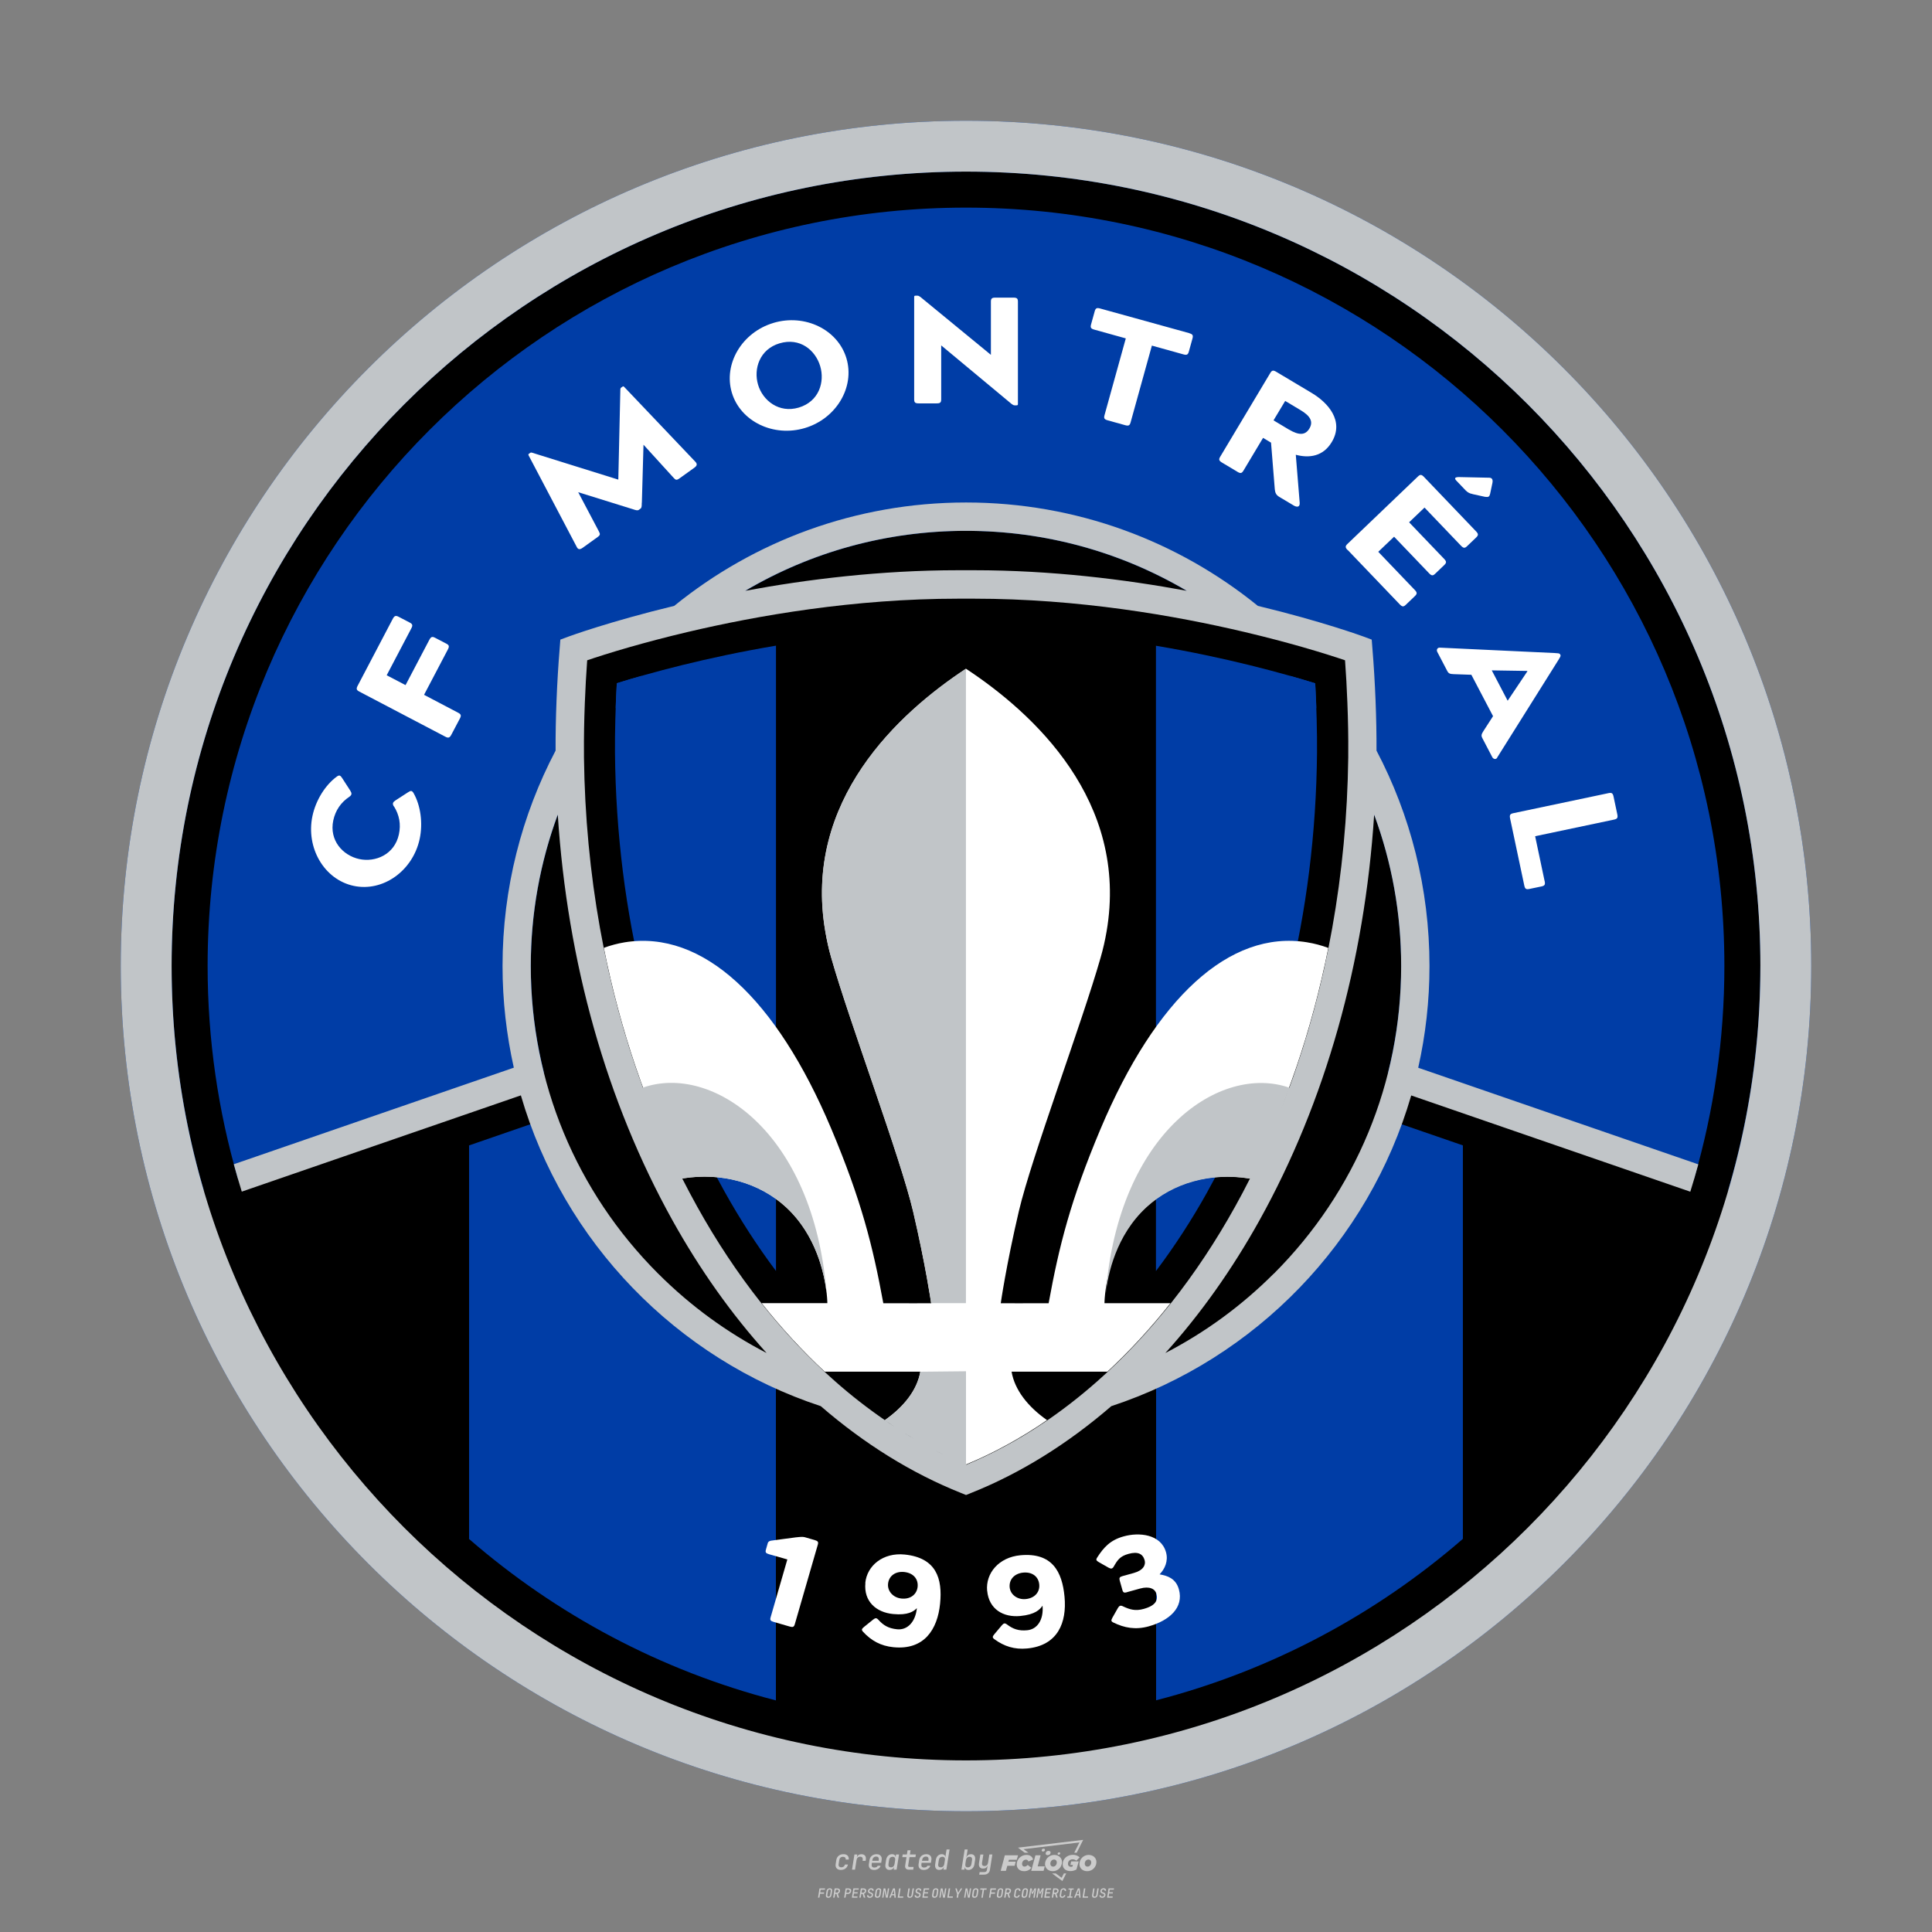 <?xml version="1.0" encoding="UTF-8"?>
<svg id="_图层_1" data-name="图层_1" xmlns="http://www.w3.org/2000/svg" version="1.1" viewBox="0 0 800 800">
  <rect x="0" y="0" width="800" height="800" fill="#808080" stroke="none"/>
  <!-- Created by @FCLOGO 2024-12-5 GMT+8 15:27:32 . https://fclogo.top/ -->
<!-- FOR PERSONAL USE ONLY NOT FOR COMMERCIAL USE -->
  <defs>
    <style>
      .st0 {
        fill: #003da6;
      }

      .st1 {
        fill: #ccc;
      }

      .st2 {
        fill: #c1c5c8;
      }

      .st3 {
        fill: #fff;
      }
    </style>
  </defs>
  <path class="st1" d="M348.22,774.3c-.79,0-1.38-.22-1.77-.65-.39-.44-.53-1.03-.41-1.79l.25-1.65c.12-.75.45-1.35.98-1.78.53-.44,1.19-.65,1.98-.65s1.33.2,1.72.6c.39.4.55.94.47,1.62h-1.24c.03-.36-.06-.64-.26-.84-.2-.2-.5-.3-.89-.3-.42,0-.76.12-1.03.35-.27.23-.43.56-.5.99l-.26,1.66c-.07.44,0,.77.19,1,.19.23.5.35.92.35.39,0,.72-.1.98-.3.26-.2.44-.48.52-.85h1.24c-.14.69-.47,1.23-.99,1.63-.52.4-1.16.6-1.92.6ZM352.8,774.19l1-6.29h1.19l-.19,1.19c.34-.87.97-1.3,1.91-1.3.67,0,1.17.21,1.49.62.32.42.43.99.31,1.71l-.07.42h-1.27l.06-.32c.07-.45.01-.8-.17-1.04-.18-.24-.48-.36-.88-.36s-.74.12-1.01.37c-.27.24-.43.59-.5,1.03l-.63,3.97h-1.24ZM361.91,774.3c-.77,0-1.35-.22-1.73-.67s-.52-1.04-.4-1.77l.25-1.65c.08-.49.26-.92.52-1.28s.6-.65,1.01-.85c.41-.2.87-.3,1.38-.3.77,0,1.35.22,1.73.67.39.45.52,1.04.39,1.77l-.17,1.12h-3.85l-.09.53c-.15.95.22,1.43,1.11,1.43.72,0,1.17-.25,1.37-.74h1.22c-.17.53-.5.96-1.01,1.28-.5.32-1.09.47-1.76.47ZM361.23,770.22l-.05.29h2.65s.05-.3.05-.3c.07-.47.01-.82-.17-1.07-.18-.25-.49-.37-.92-.37s-.8.13-1.06.38c-.26.25-.43.61-.51,1.08ZM368.33,774.3c-.63,0-1.1-.21-1.41-.64s-.4-1-.27-1.73l.27-1.77c.11-.73.39-1.31.84-1.74.44-.43.98-.64,1.61-.64.47,0,.83.12,1.09.35.26.24.39.56.38.96h.02l.17-1.2h1.24l-1,6.29h-1.22l.19-1.2h-.02c-.12.41-.35.73-.69.97s-.74.35-1.21.35ZM368.93,773.23c.39,0,.72-.12.98-.36.26-.24.43-.57.5-1.01l.25-1.65c.07-.43,0-.76-.18-1-.19-.24-.47-.36-.86-.36s-.72.12-.98.35c-.26.24-.42.57-.49,1.01l-.25,1.65c-.07.44-.01.78.17,1.01.18.23.47.35.88.35ZM376.35,774.19c-.57,0-.99-.16-1.26-.47-.27-.31-.36-.75-.27-1.32l.54-3.39h-1.74l.17-1.12h1.74l.27-1.72h1.24l-.27,1.72h2.47l-.18,1.12h-2.46l-.54,3.39c-.08.44.1.66.53.66h1.72l-.17,1.12h-1.77ZM382.5,774.3c-.77,0-1.35-.22-1.73-.67s-.52-1.04-.4-1.77l.25-1.65c.08-.49.26-.92.52-1.28s.6-.65,1.01-.85c.41-.2.87-.3,1.38-.3.77,0,1.35.22,1.73.67.39.45.52,1.04.39,1.77l-.17,1.12h-3.85l-.09.53c-.15.95.22,1.43,1.11,1.43.72,0,1.17-.25,1.37-.74h1.22c-.17.53-.5.96-1.01,1.28-.5.32-1.09.47-1.76.47ZM381.83,770.22l-.05.29h2.65s.05-.3.05-.3c.07-.47.01-.82-.17-1.07-.18-.25-.49-.37-.92-.37s-.8.13-1.06.38c-.26.25-.43.61-.51,1.08ZM388.92,774.3c-.63,0-1.1-.21-1.4-.64-.3-.42-.39-1-.28-1.73l.27-1.77c.11-.73.39-1.31.84-1.74.44-.43.98-.64,1.61-.64.47,0,.83.12,1.09.35.26.24.39.56.38.96h.02l.21-1.47.3-1.8h1.24l-1.33,8.35h-1.22l.19-1.2h-.02c-.12.41-.35.73-.69.97s-.74.35-1.21.35ZM389.53,773.23c.39,0,.72-.12.98-.36.26-.24.43-.57.5-1.01l.25-1.65c.08-.43.02-.76-.17-1-.19-.24-.48-.36-.87-.36s-.72.12-.98.35c-.26.24-.42.57-.49,1.01l-.25,1.65c-.08.44-.02.78.16,1.01s.48.35.88.35ZM401.02,774.3c-.47,0-.84-.12-1.1-.35-.26-.23-.39-.56-.38-.97h-.01l-.19,1.2h-1.22l1.33-8.35h1.24l-.29,1.8-.27,1.47h.05c.12-.41.35-.73.69-.97.34-.23.74-.35,1.21-.35.63,0,1.1.21,1.4.64.3.43.39,1.01.28,1.74l-.27,1.77c-.11.73-.39,1.31-.84,1.73-.45.42-.98.64-1.61.64ZM400.77,773.23c.4,0,.72-.12.98-.35.26-.23.42-.57.5-1.01l.25-1.65c.07-.43.01-.77-.17-1.01-.18-.24-.47-.35-.87-.35s-.72.12-.98.36-.43.57-.5,1l-.25,1.65c-.07.44-.01.77.17,1.01.18.24.47.36.87.36ZM405.47,776.25l.17-1.06h1.93c.64,0,1.01-.3,1.1-.9l.1-.67.21-1.19h-.03c-.12.42-.35.74-.68.97-.33.23-.73.34-1.2.34-.63,0-1.09-.2-1.4-.6s-.41-.94-.3-1.63l.58-3.6h1.24l-.56,3.48c-.06.41,0,.73.18.96s.47.34.85.34.72-.12.98-.37c.27-.24.43-.58.49-1.02l.54-3.4h1.24l-1.01,6.41c-.1.6-.37,1.08-.81,1.42-.44.35-1,.52-1.67.52h-1.95ZM417.79,770.09h3.22l.54-1.85h-5.47l-1.71,6.44h2.15l.59-2.1h3.03l.44-1.71h-3.03l.24-.78ZM424.23,772.92c-.59,0-1.02-.39-1.02-1.12,0-.88.63-1.76,1.61-1.76.49,0,.88.24,1.02.78l1.95-.83c-.29-1.17-1.27-1.9-2.64-1.9-2.78,0-4.15,2.15-4.15,3.9s1.27,2.83,3.07,2.83c1.37,0,2.34-.59,2.98-1.42l-1.51-1.17c-.39.44-.83.68-1.32.68ZM430.91,768.23h-2.15l-1.76,6.44h5.12l.49-1.85h-2.93l1.22-4.59ZM439.75,771.01c0-1.66-1.32-2.93-3.22-2.93-2.2,0-3.81,1.81-3.81,3.81,0,1.66,1.32,2.93,3.22,2.93,2.2,0,3.81-1.81,3.81-3.81ZM434.92,771.7c0-.83.59-1.71,1.51-1.71.78,0,1.17.54,1.17,1.22,0,.83-.59,1.71-1.51,1.71-.78,0-1.17-.54-1.17-1.22ZM443.21,772.23h1.07l-.2.68c-.15.05-.34.1-.59.1-.68,0-1.27-.39-1.27-1.22,0-1.02.73-1.9,1.95-1.9.59,0,1.12.24,1.51.59l1.37-1.37c-.44-.54-1.51-1.07-2.73-1.07-2.59,0-4.29,1.76-4.29,3.86s1.61,2.88,3.22,2.88c.93,0,1.85-.29,2.49-.68l.93-3.32h-3.12l-.34,1.46ZM450.78,768.08c-2.2,0-3.81,1.81-3.81,3.81,0,1.66,1.32,2.93,3.22,2.93,2.2,0,3.81-1.81,3.81-3.81,0-1.66-1.32-2.93-3.22-2.93ZM450.34,772.92c-.78,0-1.17-.54-1.17-1.22,0-.83.59-1.71,1.51-1.71.78,0,1.17.54,1.17,1.22,0,.83-.59,1.71-1.51,1.71ZM437.94,767.5c-.05.29.1.49.44.49s.54-.2.63-.49c.05-.24-.1-.49-.44-.49s-.59.24-.63.49ZM432.13,765.5c-.44,0-.73.24-.78.59s.1.59.54.59.73-.24.78-.59c.1-.34-.1-.59-.54-.59ZM433.01,767.3c-.1.54.15.88.83.88.63,0,1.07-.39,1.17-.88s-.15-.88-.83-.88c-.68,0-1.07.39-1.17.88ZM439.6,777.55l-2.44-1.81h-1.51l4.25,3.17,1.61-3.17h-.98l-.93,1.81ZM425.84,767.16l-2-1.46,23.13-2.78-2.15,4.25h1.02l2.68-5.32-26.99,3.22,2.78,2.1h1.51ZM338.72,785.79l.61-3.83h2.32l-.08.52h-1.76l-.18,1.14h1.63l-.08.52h-1.62l-.26,1.64h-.57ZM342.97,785.84c-.36,0-.62-.1-.8-.3-.17-.2-.23-.47-.18-.82l.27-1.7c.06-.34.2-.61.44-.82.24-.2.54-.3.89-.3s.62.1.8.3c.17.2.24.47.18.81l-.27,1.71c-.06.34-.2.62-.44.82-.24.2-.54.3-.9.3ZM343.05,785.33c.19,0,.35-.05.47-.16.12-.11.19-.26.23-.46l.27-1.7c.03-.2,0-.35-.08-.46-.08-.11-.22-.16-.41-.16s-.35.05-.46.16c-.12.1-.19.26-.22.46l-.27,1.7c-.03.2,0,.35.08.46s.22.16.41.16ZM345,785.79l.61-3.83h1.2c.24,0,.44.05.6.14.16.09.28.22.36.39s.09.37.05.59c-.04.26-.14.48-.3.67-.16.19-.37.32-.6.39l.54,1.64h-.62l-.48-1.57h-.54l-.25,1.57h-.57ZM345.89,783.71h.64c.19,0,.35-.06.48-.17.13-.11.21-.26.24-.45.03-.19,0-.35-.09-.46-.09-.11-.24-.17-.43-.17h-.64l-.2,1.25ZM349.54,785.79l.61-3.83h1.25c.37,0,.65.1.84.31.19.21.26.49.2.84-.04.23-.12.44-.25.61s-.29.31-.49.4c-.2.09-.42.14-.66.14h-.69l-.24,1.52h-.57ZM350.43,783.75h.69c.19,0,.36-.06.49-.18.14-.12.22-.27.25-.47s0-.35-.1-.47-.25-.18-.44-.18h-.69l-.21,1.29ZM352.75,785.79l.61-3.83h2.25l-.08.5h-1.7l-.17,1.09h1.51l-.08.5h-1.51l-.19,1.24h1.69l-.08.5h-2.25ZM355.84,785.79l.61-3.83h1.2c.24,0,.44.05.6.14.16.09.28.22.36.39s.09.37.05.59c-.04.26-.14.48-.3.67-.16.19-.37.32-.6.39l.54,1.64h-.62l-.48-1.57h-.54l-.25,1.57h-.57ZM356.74,783.71h.64c.19,0,.35-.06.48-.17.13-.11.21-.26.24-.45.03-.19,0-.35-.09-.46-.09-.11-.24-.17-.43-.17h-.64l-.2,1.25ZM360.13,785.84c-.39,0-.67-.1-.87-.29-.19-.19-.26-.45-.22-.78h.57c-.03.17.01.31.12.41.11.1.27.15.48.15.2,0,.37-.05.5-.15.13-.1.21-.23.24-.4.02-.15,0-.28-.06-.39-.06-.11-.16-.18-.29-.22l-.46-.14c-.27-.08-.46-.22-.59-.41-.13-.19-.17-.42-.13-.68.04-.21.11-.39.23-.55s.27-.28.46-.37.4-.13.64-.13c.35,0,.62.1.8.29.18.19.25.44.2.76h-.57c.03-.17,0-.3-.09-.4-.09-.1-.23-.14-.42-.14s-.34.04-.46.13c-.12.09-.19.21-.21.38-.02.15,0,.28.05.39s.16.18.29.22l.47.15c.26.08.46.22.58.41.12.19.17.42.12.69-.04.22-.12.41-.24.57-.13.16-.29.29-.49.38-.2.09-.42.13-.66.13ZM363.27,785.84c-.36,0-.62-.1-.8-.3-.17-.2-.23-.47-.18-.82l.27-1.7c.06-.34.2-.61.44-.82.24-.2.54-.3.89-.3s.62.1.8.3c.17.2.24.47.18.81l-.27,1.71c-.06.34-.2.62-.44.82-.24.2-.54.3-.9.3ZM363.34,785.33c.19,0,.35-.05.47-.16.12-.11.19-.26.23-.46l.27-1.7c.03-.2,0-.35-.08-.46-.08-.11-.22-.16-.41-.16s-.35.05-.46.16c-.12.1-.19.26-.22.46l-.27,1.7c-.03.2,0,.35.08.46s.22.16.41.16ZM365.28,785.79l.61-3.83h.71l.62,3.19c0-.1.02-.22.03-.36.01-.14.03-.29.04-.44.02-.15.04-.29.06-.41l.31-1.98h.52l-.61,3.83h-.71l-.61-3.19c0,.09-.02.21-.03.34s-.03.28-.04.42c-.02.15-.04.28-.06.41l-.31,2.01h-.53ZM368.23,785.79l1.59-3.83h.75l.37,3.83h-.56l-.07-.97h-1.09l-.39.97h-.59ZM369.39,784.34h.87l-.09-1.1c-.02-.2-.03-.37-.04-.51,0-.14-.01-.24-.01-.3-.02.06-.05.16-.1.3s-.11.31-.19.5l-.44,1.11ZM371.72,785.79l.61-3.83h.57l-.52,3.31h1.67l-.08.52h-2.25ZM376.68,785.84c-.37,0-.63-.1-.8-.3-.17-.2-.22-.47-.17-.82l.44-2.76h.57l-.44,2.76c-.03.2,0,.35.07.46.08.11.21.17.41.17s.35-.06.46-.17c.12-.11.19-.27.22-.46l.44-2.76h.57l-.44,2.76c-.06.35-.2.62-.43.82-.23.2-.53.3-.9.3ZM379.84,785.84c-.39,0-.67-.1-.87-.29-.19-.19-.26-.45-.22-.78h.57c-.03.17.01.31.12.41.11.1.27.15.48.15.2,0,.37-.05.5-.15.13-.1.21-.23.24-.4.02-.15,0-.28-.06-.39-.06-.11-.16-.18-.29-.22l-.46-.14c-.27-.08-.46-.22-.59-.41-.13-.19-.17-.42-.13-.68.04-.21.11-.39.23-.55s.27-.28.46-.37.4-.13.64-.13c.35,0,.62.1.8.29.18.19.25.44.2.76h-.57c.03-.17,0-.3-.09-.4-.09-.1-.23-.14-.42-.14s-.34.04-.46.13c-.12.09-.19.21-.21.38-.02.15,0,.28.05.39s.16.18.29.22l.47.15c.26.08.46.22.58.41.12.19.17.42.12.69-.04.22-.12.41-.24.57-.13.16-.29.29-.49.38-.2.09-.42.13-.66.13ZM381.91,785.79l.61-3.83h2.25l-.08.5h-1.7l-.17,1.09h1.51l-.08.5h-1.51l-.19,1.24h1.69l-.08.5h-2.25ZM386.94,785.84c-.36,0-.62-.1-.8-.3-.17-.2-.23-.47-.18-.82l.27-1.7c.06-.34.2-.61.44-.82.24-.2.54-.3.89-.3s.62.1.8.3c.17.2.24.47.18.81l-.27,1.71c-.06.34-.2.62-.44.82-.24.2-.54.3-.9.3ZM387.02,785.33c.19,0,.35-.05.47-.16.12-.11.19-.26.23-.46l.27-1.7c.03-.2,0-.35-.08-.46-.08-.11-.22-.16-.41-.16s-.35.05-.46.16c-.12.1-.19.26-.22.46l-.27,1.7c-.03.2,0,.35.08.46s.22.16.41.16ZM388.95,785.79l.61-3.83h.71l.62,3.19c0-.1.02-.22.03-.36.01-.14.03-.29.04-.44.02-.15.04-.29.06-.41l.31-1.98h.52l-.61,3.83h-.71l-.61-3.19c0,.09-.02.21-.03.34s-.03.28-.04.42c-.02.15-.04.28-.06.41l-.31,2.01h-.53ZM392.25,785.79l.61-3.83h.57l-.52,3.31h1.67l-.08.52h-2.25ZM396.12,785.79l.22-1.41-.75-2.42h.58l.45,1.45c.03.09.05.18.07.27.02.08.03.15.03.19.02-.04.05-.1.09-.19.04-.08.09-.17.14-.27l.9-1.45h.6l-1.53,2.42-.22,1.41h-.57ZM399.22,785.79l.61-3.83h.71l.62,3.19c0-.1.02-.22.03-.36.01-.14.03-.29.04-.44.02-.15.04-.29.06-.41l.31-1.98h.52l-.61,3.83h-.71l-.61-3.19c0,.09-.02.21-.03.34s-.03.28-.04.42c-.02.15-.04.28-.06.41l-.31,2.01h-.53ZM403.51,785.84c-.36,0-.62-.1-.8-.3-.18-.2-.23-.47-.18-.82l.27-1.7c.06-.34.2-.61.44-.82.24-.2.54-.3.89-.3s.62.1.8.3c.17.2.24.47.18.81l-.27,1.71c-.06.34-.2.62-.44.82-.24.2-.54.3-.89.3ZM403.58,785.33c.19,0,.35-.05.47-.16.12-.11.19-.26.23-.46l.27-1.7c.03-.2,0-.35-.08-.46-.08-.11-.22-.16-.41-.16s-.35.05-.46.16c-.12.1-.19.26-.22.46l-.27,1.7c-.03.2,0,.35.08.46.08.11.22.16.41.16ZM406.38,785.79l.52-3.31h-1.02l.08-.52h2.62l-.08.52h-1.03l-.52,3.31h-.57ZM409.52,785.79l.61-3.83h2.32l-.08.52h-1.76l-.18,1.14h1.63l-.08.52h-1.62l-.26,1.64h-.57ZM413.77,785.84c-.36,0-.62-.1-.8-.3-.18-.2-.23-.47-.18-.82l.27-1.7c.06-.34.2-.61.44-.82.24-.2.54-.3.89-.3s.62.1.8.3c.17.2.24.47.18.81l-.27,1.71c-.06.34-.2.62-.44.82-.24.2-.54.3-.89.3ZM413.85,785.33c.19,0,.35-.05.47-.16.12-.11.19-.26.23-.46l.27-1.7c.03-.2,0-.35-.08-.46-.08-.11-.22-.16-.41-.16s-.35.05-.46.16c-.12.1-.19.26-.22.46l-.27,1.7c-.03.2,0,.35.08.46.08.11.22.16.41.16ZM415.8,785.79l.61-3.83h1.2c.24,0,.44.05.6.14.16.09.28.22.36.39s.09.37.05.59c-.04.26-.14.48-.3.67-.16.19-.37.32-.6.39l.54,1.64h-.62l-.48-1.57h-.54l-.25,1.57h-.57ZM416.69,783.71h.64c.19,0,.35-.06.48-.17.13-.11.21-.26.24-.45.03-.19,0-.35-.09-.46-.09-.11-.24-.17-.43-.17h-.64l-.2,1.25ZM420.91,785.84c-.36,0-.63-.1-.81-.3-.18-.2-.24-.47-.19-.82l.27-1.7c.06-.35.21-.62.45-.82s.55-.3.91-.3.63.1.81.3c.18.2.24.47.19.82h-.57c.03-.2,0-.35-.09-.46-.09-.11-.23-.16-.42-.16s-.35.05-.47.16c-.12.1-.2.26-.23.45l-.27,1.71c-.03.2,0,.35.09.46.09.11.23.16.42.16s.35-.05.47-.16.2-.26.23-.46h.57c-.03.23-.11.43-.24.59s-.28.3-.47.39c-.19.09-.4.14-.64.14ZM424.03,785.84c-.36,0-.62-.1-.8-.3-.18-.2-.23-.47-.18-.82l.27-1.7c.06-.34.2-.61.44-.82.24-.2.54-.3.89-.3s.62.1.8.3c.17.2.24.47.18.81l-.27,1.71c-.06.34-.2.62-.44.82-.24.2-.54.3-.89.3ZM424.11,785.33c.19,0,.35-.05.47-.16.12-.11.19-.26.23-.46l.27-1.7c.03-.2,0-.35-.08-.46-.08-.11-.22-.16-.41-.16s-.35.05-.46.16c-.12.1-.19.26-.22.46l-.27,1.7c-.03.2,0,.35.08.46.08.11.22.16.41.16ZM425.97,785.79l.61-3.83h.69l.18,1.23c.02.12.04.23.05.33.01.1.02.18.03.24.02-.06.05-.14.09-.24.04-.11.09-.22.15-.34l.57-1.22h.71l-.61,3.83h-.54l.2-1.29c.02-.17.06-.35.1-.55.04-.2.09-.4.14-.61s.1-.4.14-.59c.05-.19.09-.35.13-.49l-.86,1.86h-.55l-.28-1.86c0,.14-.01.29-.02.47s-.02.37-.04.57c-.02.2-.04.41-.06.61-.02.2-.05.4-.08.57l-.2,1.29h-.54ZM429.11,785.79l.61-3.83h.69l.18,1.23c.02.12.04.23.05.33.01.1.02.18.03.24.02-.06.05-.14.09-.24.04-.11.09-.22.15-.34l.57-1.22h.71l-.61,3.83h-.54l.2-1.29c.02-.17.06-.35.1-.55.04-.2.09-.4.14-.61s.1-.4.14-.59c.05-.19.09-.35.13-.49l-.86,1.86h-.55l-.28-1.86c0,.14-.01.29-.02.47s-.02.37-.04.57c-.02.2-.04.41-.06.61-.02.2-.05.4-.08.57l-.2,1.29h-.54ZM432.41,785.79l.61-3.83h2.25l-.08.5h-1.7l-.17,1.09h1.51l-.08.5h-1.51l-.19,1.24h1.69l-.08.5h-2.25ZM435.51,785.79l.61-3.83h1.2c.24,0,.44.05.6.14.16.09.28.22.36.39s.09.37.05.59c-.04.26-.14.48-.3.67-.16.19-.37.32-.6.39l.54,1.64h-.62l-.48-1.57h-.54l-.25,1.57h-.57ZM436.4,783.71h.64c.19,0,.35-.06.48-.17.13-.11.21-.26.24-.45.03-.19,0-.35-.09-.46-.09-.11-.24-.17-.43-.17h-.64l-.2,1.25ZM439.8,785.84c-.36,0-.63-.1-.81-.3-.18-.2-.24-.47-.19-.82l.27-1.7c.06-.35.21-.62.45-.82s.55-.3.91-.3.63.1.81.3c.18.2.24.47.19.82h-.57c.03-.2,0-.35-.09-.46-.09-.11-.23-.16-.42-.16s-.35.05-.47.16c-.12.1-.2.26-.23.45l-.27,1.71c-.03.2,0,.35.09.46.09.11.23.16.42.16s.35-.05.47-.16.2-.26.23-.46h.57c-.03.23-.11.43-.24.59s-.28.3-.47.39c-.19.09-.4.14-.64.14ZM441.88,785.79l.08-.5h.78l.45-2.82h-.78l.08-.5h2.13l-.08.5h-.78l-.45,2.82h.78l-.08.5h-2.13ZM444.74,785.79l1.59-3.83h.75l.37,3.83h-.56l-.07-.97h-1.09l-.39.97h-.59ZM445.9,784.34h.87l-.09-1.1c-.02-.2-.03-.37-.04-.51,0-.14-.01-.24-.01-.3-.02.06-.05.16-.1.3s-.11.31-.19.5l-.44,1.11ZM448.24,785.79l.61-3.83h.57l-.52,3.31h1.67l-.08.52h-2.25ZM453.19,785.84c-.37,0-.63-.1-.8-.3-.17-.2-.22-.47-.17-.82l.44-2.76h.57l-.44,2.76c-.03.2,0,.35.07.46.08.11.21.17.41.17s.35-.06.46-.17c.12-.11.19-.27.22-.46l.44-2.76h.57l-.44,2.76c-.06.35-.2.62-.43.82-.23.2-.53.3-.9.3ZM456.36,785.84c-.39,0-.67-.1-.87-.29-.19-.19-.26-.45-.22-.78h.57c-.03.17.01.31.12.41.11.1.27.15.48.15.2,0,.37-.05.5-.15s.21-.23.24-.4c.02-.15,0-.28-.06-.39s-.16-.18-.29-.22l-.46-.14c-.27-.08-.46-.22-.59-.41-.13-.19-.17-.42-.13-.68.04-.21.11-.39.23-.55s.27-.28.46-.37c.19-.09.4-.13.64-.13.35,0,.62.1.8.29.18.19.25.44.2.76h-.57c.03-.17,0-.3-.09-.4-.09-.1-.23-.14-.42-.14s-.34.04-.46.13c-.12.09-.19.21-.21.38-.02.15,0,.28.05.39s.16.18.29.22l.47.15c.26.08.46.22.58.41.12.19.17.42.12.69-.04.22-.12.41-.24.57-.13.16-.29.29-.49.38-.2.09-.42.13-.66.13ZM458.42,785.79l.61-3.83h2.25l-.08.5h-1.7l-.17,1.09h1.51l-.08.5h-1.51l-.19,1.24h1.69l-.08.5h-2.25Z"/>
  <g>
    <path class="st0" d="M400,750c193.3,0,350-156.7,350-350S593.3,50,400,50,50,206.7,50,400s156.7,350,350,350Z"/>
    <path d="M400,580.19c99.51,0,180.19-80.67,180.19-180.19s-80.67-180.19-180.19-180.19-180.19,80.67-180.19,180.19,80.67,180.19,180.19,180.19Z"/>
    <path d="M728.94,400c0-181.64-147.26-328.94-328.94-328.94S71.06,218.36,71.06,400c0,32.25,4.67,63.39,13.32,92.81l-10.05,3.47c41.51,140.62,171.6,243.22,325.66,243.22s284.15-102.6,325.66-243.22l-10.05-3.47c8.65-29.46,13.32-60.6,13.32-92.85v.03ZM85.97,400c0-173.44,140.58-314.03,314.03-314.03s314.03,140.58,314.03,314.03c0,30.53-4.38,60.05-12.51,87.99l-301.55-104-301.49,103.96c-8.13-27.9-12.51-57.43-12.51-87.95h0Z"/>
    <path class="st2" d="M400,50c-193.31,0-350,156.69-350,350s156.69,350,350,350,350-156.69,350-350S593.31,50,400,50ZM400,728.94c-181.68,0-328.94-147.26-328.94-328.94S218.32,71.06,400,71.06s328.94,147.26,328.94,328.94-147.26,328.94-328.94,328.94Z"/>
    <path class="st0" d="M222.99,464.36l-28.81,9.95v162.91c36.1,31.34,79.43,54.57,127.13,66.89v-133c-45.43-20.93-81.12-59.4-98.32-106.75h0Z"/>
    <path class="st0" d="M605.75,474.28l-28.78-9.92c-17.21,47.35-52.89,85.82-98.33,106.75v132.97c47.7-12.31,91.03-35.55,127.13-66.89v-162.91h-.03Z"/>
    <path d="M400,588.29c-28.1,0-54.74-6.16-78.69-17.18v133c25.15,6.48,51.53,9.95,78.69,9.95s53.54-3.47,78.69-9.95v-132.97c-23.95,11.02-50.59,17.18-78.69,17.18v-.03Z"/>
    <path d="M104.09,505.36c18.31,51.46,49.68,96.74,90.12,131.83v-162.91l-90.12,31.08Z"/>
    <path d="M695.91,505.39l-90.16-31.08v162.91c40.44-35.1,71.81-80.37,90.16-131.83Z"/>
    <path class="st3" d="M329.29,636.61c1.23-.13,2.95-.39,4.05-.06l4.05,1.17c1.3.39,1.55.78,1.26,1.85l-9.56,33.05c-.32,1.07-.78,1.26-2.04.91l-6.71-1.94c-1.3-.36-1.56-.78-1.26-1.85l6.94-24.01-7.62-2.17c-1.3-.39-1.55-.78-1.26-1.85l.71-2.5c.16-.62.36-1,1.3-1.23,0,0,8.91-1.23,10.14-1.36h0Z"/>
    <path class="st3" d="M358.29,655.5c.71-7.26,7.39-12.7,16.3-11.8,13.16,1.33,15.72,9.98,14.68,20.35-1.07,10.66-6.58,19.31-19.35,18.02-5.19-.52-9.14-2.69-12.54-6.38-.81-.88-.52-1.23.39-2.01l3.73-3.01c.91-.71,1.39-.88,2.24.06,2.01,2.24,4.12,3.57,7.75,3.92,4.21.42,7.58-2.98,8.17-8.75-1.3,1.33-3.66,3.05-9.88,2.43-6.94-.68-12.19-5.19-11.44-12.87l-.03.03ZM367.72,655.86c-.29,3.08,2.2,5.74,5.57,6.06,3.79.39,6.35-1.78,6.68-4.86.32-3.24-1.78-5.74-5.58-6.13-3.66-.36-6.35,1.65-6.67,4.89v.03Z"/>
    <path class="st3" d="M408.75,658.71c-.68-7.26,4.83-13.87,13.74-14.71,13.19-1.23,17.34,6.77,18.31,17.18,1,10.66-2.75,20.22-15.52,21.42-5.18.49-9.5-.88-13.55-3.86-.94-.71-.75-1.1,0-2.04l3.08-3.66c.75-.87,1.2-1.13,2.2-.36,2.4,1.81,4.73,2.72,8.33,2.37,4.21-.39,6.87-4.38,6.35-10.18-1.04,1.56-3.01,3.7-9.24,4.28-6.94.65-12.96-2.75-13.68-10.44h-.03ZM418.08,657.25c.29,3.08,3.24,5.22,6.64,4.89,3.79-.36,5.9-2.95,5.61-6.03-.29-3.24-2.85-5.28-6.64-4.93-3.66.36-5.9,2.85-5.61,6.09v-.03Z"/>
    <path class="st3" d="M466.66,659.32c-1.2.32-1.62.13-1.91-.97l-1.1-3.89c-.29-1.07-.06-1.49,1.13-1.82l4.7-1.3c3.95-1.1,5.02-3.34,4.5-5.25-.75-2.66-2.75-3.76-6.71-2.66-3.5.97-4.54,2.53-6.09,5.25-.58,1-1.17,1-2.17.45l-3.99-2.27c-1-.62-1.36-.91-.71-1.91,2.72-4.25,5.45-7.23,10.92-8.75,6.42-1.82,15.49-.97,17.6,6.58,1,3.63-.52,6.9-2.62,9.07v.07c3.21.55,6.68,1.68,7.94,6.19,2.11,7.55-3.92,12.93-12.51,15.33-5.48,1.52-10.11.62-14.62-1.59-1.07-.52-.94-.94-.39-2.01l2.24-3.95c.58-1,1.1-1.26,2.11-.75,2.88,1.36,5.15,2.04,8.62,1.07,5.09-1.43,5.96-3.66,5.22-6.32-.52-1.91-2.79-3.21-6.74-2.11l-5.48,1.52h.06Z"/>
    <path class="st3" d="M163.07,333.92c-.71-1.2-.39-1.78.75-2.53l5.06-3.27c1.17-.75,1.65-.91,2.37.29,2.92,5.12,3.92,12.44,2.53,18.96-2.85,13.25-15.23,22.07-27.38,19.44-12.15-2.63-19.83-15.72-17.01-28.97,1.39-6.51,5.31-12.8,10.08-16.27,1.13-.81,1.49-.45,2.27.71l3.27,5.06c.71,1.13.78,1.78-.36,2.59-3.5,2.33-5.74,5.61-6.64,9.75-1.78,8.33,3.99,14.58,10.76,16.04,6.68,1.43,14.58-1.85,16.4-10.21.91-4.18.19-8.04-2.04-11.63l-.03.03Z"/>
    <path class="st3" d="M189.77,295.16c1.17.62,1.3,1.17.62,2.43l-3.5,6.64c-.68,1.26-1.2,1.46-2.37.88l-35.78-18.76c-1.17-.62-1.3-1.17-.62-2.43l14.52-27.68c.68-1.26,1.2-1.46,2.37-.87l4.67,2.43c1.17.62,1.3,1.17.62,2.43l-10.18,19.38,7.81,4.08,9.85-18.76c.68-1.26,1.2-1.46,2.37-.84l4.67,2.43c1.17.62,1.3,1.13.62,2.43l-9.85,18.76,14.19,7.45h0Z"/>
    <path class="st3" d="M265.74,208.15c0,1.3,0,2.11-.52,2.46l-.71.52c-.52.36-1.26.13-2.5-.29l-22.59-7.03,8.52,16.14c.65,1.23.65,1.62-.52,2.46l-6.09,4.38c-1.17.84-1.94.84-2.5-.29l-19.9-37.85c-.19-.39-.23-.55.16-.81l.45-.32c.23-.16.45-.19,1,0l35.49,11.08.84-37.17c0-.55.13-.78.36-.94l.45-.32c.39-.29.52-.23.84.1l29.46,30.98c.84.94.65,1.62-.52,2.46l-6.09,4.37c-1.17.84-1.59.75-2.5-.29l-12.41-13.64-.68,24.05-.07-.03Z"/>
    <path class="st3" d="M320.25,133.71c13-3.89,26.67,2.72,30.24,14.65,3.57,11.93-4.21,24.99-17.21,28.88-13,3.89-26.67-2.72-30.24-14.65-3.56-11.93,4.21-24.99,17.21-28.87h0ZM330.75,168.77c8.43-2.53,10.82-10.63,8.88-17.14-1.98-6.64-8.39-11.99-16.85-9.46-8.17,2.43-10.86,10.5-8.88,17.14,1.94,6.55,8.65,11.89,16.85,9.46Z"/>
    <path class="st3" d="M492.46,137.99c1.39.39,1.68.84,1.33,2.14l-1.52,5.48c-.36,1.26-.84,1.52-2.24,1.13l-13.06-3.63-8.82,31.82c-.36,1.26-.84,1.52-2.24,1.13l-7.23-2.01c-1.39-.39-1.68-.84-1.33-2.11l8.82-31.82-13.06-3.63c-1.39-.39-1.68-.84-1.33-2.14l1.52-5.48c.36-1.26.84-1.52,2.24-1.13l36.91,10.21v.03ZM389.73,165.34c0,1.33-.42,1.69-1.85,1.69h-7.49c-1.46,0-1.85-.39-1.85-1.69v-42.36c0-.42.13-.55.62-.55h.68c.49,0,.81.19,1.3.55l29.17,23.95v-22c0-1.33.42-1.69,1.85-1.69h7.49c1.46,0,1.85.39,1.85,1.69v42.36c0,.42-.13.55-.62.55h-.68c-.49,0-.81-.19-1.3-.55l-29.17-24.27v22.33Z"/>
    <path class="st3" d="M536.56,188.31l1.62,19.93c.1,1.88-1.23,1.81-2.5,1.07l-5.96-3.56c-1.23-.75-1.69-1.59-1.85-3.08l-1.56-19.38-3.3-1.98-8.13,13.58c-.68,1.13-1.23,1.23-2.46.49l-6.45-3.86c-1.23-.75-1.39-1.26-.71-2.4l20.74-34.68c.68-1.13,1.23-1.23,2.46-.49l14.71,8.78c6.74,4.02,13.51,11.57,8.3,20.29-3.6,6.03-9.4,6.77-14.94,5.28h.03ZM533.75,177.88c4.15,2.46,6.77,2.37,8.43-.42,1.68-2.79.52-5.15-3.63-7.62l-6.38-3.82-4.83,8.04,6.38,3.82h.03Z"/>
    <path class="st3" d="M557.99,227.75c-1-1.04-1-1.59-.06-2.5l29.2-27.94c.94-.91,1.49-.88,2.5.16l21.58,22.56c1,1.04,1,1.59.07,2.5l-3.79,3.63c-.94.91-1.49.87-2.5-.16l-15.13-15.82-6.38,6.09,14.52,15.17c1,1.04,1,1.59.07,2.5l-3.79,3.63c-.94.91-1.49.88-2.5-.16l-14.52-15.17-6.55,6.25,15.13,15.81c1,1.04,1,1.59.07,2.5l-3.79,3.63c-.94.91-1.49.88-2.5-.16l-21.58-22.55-.03.03ZM609.71,204.55c-1.04-.16-1.94-.62-2.72-1.39l-3.99-4.18c-.84-.91-.65-1.49,1.39-1.43l12.18.26c1.33-.03,1.69.87,1.39,2.27l-.94,4.44c-.29,1.13-.62,1.42-2.14,1.2l-5.15-1.13-.03-.03Z"/>
    <path class="st3" d="M619.95,313.76c-.49.81-1.55.65-2.04-.26l-4.08-7.81c-.58-1.1-.42-1.62.39-2.92l4.02-6.22-8.98-17.14-7.39-.26c-1.52-.06-2.04-.26-2.62-1.36l-4.08-7.81c-.49-.91.03-1.81.94-1.81l47.7,2.24c1.26.13,1.91,0,2.2.55l.1.19c.29.55-.16,1-.81,2.14l-25.38,40.44.03.03ZM632.39,277.82l-14.68-.23,6.58,12.57,8.17-12.19-.06-.13v-.03Z"/>
    <path class="st3" d="M639.62,364.87c.29,1.43,0,1.88-1.26,2.17l-5.15,1.07c-1.3.26-1.75-.06-2.04-1.46l-5.87-27.74c-.29-1.43,0-1.88,1.26-2.17l39.54-8.33c1.3-.26,1.75.06,2.04,1.46l1.55,7.32c.29,1.43,0,1.88-1.26,2.17l-32.76,6.9,3.92,18.57.03.03Z"/>
    <path d="M478.69,526.29c7.65-10.18,14.81-21.19,21.36-32.96,29.04-52.24,44.69-115.05,45.31-181.61.06-8.69-.2-18.86-.75-28.78-13.09-4.05-36.65-10.63-65.95-15.55l.03,258.97v-.06ZM478.69,555.78c-2.92,3.24-5.87,6.38-8.88,9.4l-.07.06c-6,6.03-12.15,11.63-18.54,16.85-.1.06-.19.16-.29.23-4.76,3.86-9.63,7.49-14.55,10.86-.03,0-.06.06-.13.06-1.55,1.07-3.11,2.07-4.67,3.08-.19.13-.36.23-.55.36-1.56.97-3.08,1.94-4.63,2.88-.07.03-.16.1-.23.16-3.34,2.01-6.74,3.89-10.14,5.64-.13.07-.29.13-.42.23-1.49.78-3.01,1.52-4.54,2.24-.29.13-.55.26-.84.39-1.49.71-2.98,1.39-4.47,2.04-.19.1-.36.16-.55.26-1.72.75-3.44,1.46-5.15,2.17-.62-.26-1.23-.52-1.85-.78-.91-.39-1.85-.75-2.75-1.13-.81-.36-1.65-.71-2.46-1.1-.78-.36-1.52-.68-2.3-1.07-.84-.39-1.69-.81-2.53-1.2-.75-.36-1.46-.71-2.2-1.1-.84-.42-1.72-.84-2.56-1.3-.71-.36-1.39-.75-2.07-1.13-1.59-.87-3.21-1.75-4.8-2.66-.65-.36-1.26-.71-1.91-1.1-.91-.52-1.78-1.07-2.66-1.62-.62-.39-1.26-.78-1.88-1.17-.91-.55-1.78-1.13-2.66-1.72-.62-.39-1.2-.78-1.81-1.2-.91-.62-1.81-1.2-2.72-1.81-.45-.33-.94-.65-1.39-.97-1.91-1.33-3.79-2.69-5.64-4.08-.39-.29-.78-.58-1.2-.88-.94-.71-1.85-1.43-2.79-2.17-.52-.39-1.04-.81-1.52-1.2-.91-.75-1.81-1.49-2.72-2.24-.49-.39-.97-.81-1.46-1.23-.94-.78-1.88-1.59-2.82-2.4-.29-.23-.55-.49-.84-.75-2.11-1.85-4.21-3.76-6.29-5.71-.19-.16-.39-.36-.55-.52-.94-.91-1.91-1.82-2.85-2.75-.39-.39-.81-.78-1.2-1.17l-2.75-2.75c-.39-.39-.75-.78-1.13-1.17-.94-.97-1.88-1.98-2.82-2.98-.13-.13-.23-.26-.36-.39-1.07-1.17-2.14-2.3-3.21-3.5-1.55-1.75-3.11-3.53-4.63-5.32-.36-.42-.71-.84-1.07-1.3-3.05-3.63-6.03-7.36-8.94-11.21-.36-.45-.68-.91-1.04-1.39-2.88-3.86-5.7-7.84-8.43-11.93-.32-.49-.68-1-1-1.49-1.36-2.04-2.69-4.12-4.02-6.22-1.33-2.11-2.63-4.25-3.89-6.38-.32-.52-.65-1.07-.94-1.62-1.26-2.17-2.53-4.34-3.76-6.55-30.56-54.96-47.02-120.88-47.67-190.56-.07-7.55.13-15.88.49-24.08.29-6.42.68-12.8,1.17-18.73,0,0,.07,0,.2-.07.06,0,.13-.06.23-.1.07,0,.16-.06.26-.1s.23-.07.36-.13c.1-.03.23-.07.36-.13.1-.03.19-.06.29-.1.16-.06.32-.13.52-.16.1,0,.16-.06.26-.1.29-.1.58-.2.91-.33.1,0,.16-.06.26-.1.26-.1.55-.2.88-.29.1-.03.23-.07.32-.1.81-.26,1.72-.58,2.72-.91.1-.03.23-.07.32-.1.45-.13.91-.29,1.39-.45.1,0,.16-.06.26-.1.58-.19,1.2-.39,1.81-.58h.03c.62-.19,1.23-.39,1.88-.58.1-.03.23-.06.36-.1.65-.2,1.3-.39,1.98-.62h.1c.75-.23,1.52-.45,2.3-.68.06,0,.13-.03.19-.07.71-.23,1.46-.42,2.24-.65.1,0,.23-.07.32-.1,1.65-.49,3.44-.97,5.28-1.49.1,0,.23-.06.32-.1.84-.23,1.69-.45,2.56-.71.1,0,.19-.06.32-.1,1.94-.52,3.95-1.07,6.06-1.59.13-.03.26-.07.42-.1,1-.26,2.01-.52,3.05-.78.06,0,.1,0,.16-.03,1.13-.29,2.27-.55,3.44-.84h.06c1.1-.26,2.2-.52,3.34-.81.16-.03.29-.06.45-.1,2.37-.55,4.8-1.1,7.29-1.65.13,0,.26-.06.39-.1,1.13-.26,2.3-.49,3.43-.75.16-.03.29-.07.45-.1,2.56-.55,5.15-1.07,7.84-1.62.2-.03.42-.07.62-.13,1.23-.23,2.46-.49,3.73-.71.1,0,.23-.03.32-.06,1.39-.26,2.82-.52,4.25-.78h.16c1.33-.23,2.66-.45,3.99-.71.23-.03.49-.1.71-.13,1.39-.23,2.82-.49,4.21-.71,0,0,.16,0,.23-.03,2.59-.42,5.22-.81,7.91-1.2.33-.06.68-.1,1-.13,2.63-.39,5.28-.75,7.97-1.1.19,0,.39-.07.58-.07,2.79-.36,5.64-.68,8.49-1,.32-.03.65-.06.97-.1,2.82-.29,5.7-.58,8.59-.84.13,0,.29,0,.42-.03,2.98-.26,5.96-.49,9.01-.71.29,0,.62-.03.94-.07,3.01-.19,6.06-.39,9.14-.52h.23c3.11-.16,6.29-.26,9.43-.32h.84c3.21-.07,6.42-.13,9.66-.13h6.61c3.27,0,6.51.03,9.72.13h.68c6.48.16,12.83.45,19.12.88h.49c6.35.42,12.57,1,18.63,1.65h.16c9.24,1,18.12,2.24,26.57,3.6,1.43.23,2.85.49,4.28.71.23.03.45.07.68.13,1.36.23,2.69.45,4.02.71h.16c1.42.26,2.88.52,4.28.78.1,0,.19.03.29.06,1.26.23,2.53.49,3.76.71.19.03.39.06.62.13,2.69.52,5.31,1.07,7.84,1.62.16,0,.29.06.45.1,1.17.26,2.3.49,3.43.75.13,0,.26.06.42.1,2.5.55,4.93,1.1,7.26,1.65.16.03.29.06.45.1,1.13.26,2.24.52,3.31.81h.1c1.17.29,2.33.58,3.47.84h.1c1.04.26,2.07.52,3.08.78.13.03.29.06.42.1,2.11.55,4.15,1.07,6.09,1.62.1,0,.19.06.29.06.87.23,1.75.49,2.59.71.13,0,.23.07.36.1,1.85.52,3.6,1,5.25,1.49.13.03.23.06.36.1.78.23,1.52.45,2.24.65.03,0,.1,0,.13.03.81.23,1.59.45,2.33.68h.1c.68.19,1.36.42,2.01.62.1.03.23.07.32.1.65.19,1.3.39,1.91.58.65.19,1.23.39,1.82.58.1,0,.19.06.29.1.45.16.91.29,1.33.42.13.03.26.07.36.13,1,.33,1.91.62,2.72.91.1.03.23.06.32.1.29.1.58.2.84.29.1,0,.19.07.29.1.32.1.62.23.91.32.1.03.2.07.26.1.19.06.36.13.52.19.1.03.19.07.29.1.13.03.23.1.32.13.16.06.32.13.45.16.06,0,.13.03.16.06.29.1.45.16.45.16.68,8.39,1.2,17.76,1.49,26.9.16,5.48.23,10.86.16,15.91-.58,63.88-14.49,124.57-40.31,176.59-2.37,4.73-4.8,9.4-7.32,13.97-1.23,2.2-2.46,4.38-3.73,6.51-.32.55-.65,1.07-.94,1.62-1.26,2.14-2.56,4.28-3.89,6.38-1.33,2.11-2.66,4.15-4.02,6.19-.33.52-.68,1-1,1.52-2.72,4.08-5.54,8.04-8.43,11.89-.36.49-.71.94-1.07,1.42-2.88,3.82-5.87,7.55-8.91,11.18-.36.45-.75.87-1.1,1.33-1.52,1.78-3.05,3.56-4.63,5.31l.07.1ZM321.35,526.29v-258.94h-.07c-29.23,4.93-52.79,11.47-65.88,15.56-.55,9.92-.81,20.09-.75,28.78.62,66.57,16.27,129.37,45.31,181.61,6.55,11.76,13.71,22.78,21.36,32.99h.03Z"/>
    <path class="st0" d="M255.4,282.91c-.55,9.92-.81,20.09-.75,28.78.62,66.57,16.27,129.37,45.31,181.61,6.55,11.76,13.71,22.78,21.36,32.99v-258.94c-29.26,4.93-52.82,11.47-65.92,15.56h0Z"/>
    <path class="st0" d="M500.04,493.33c29.04-52.24,44.69-115.05,45.31-181.61.06-8.69-.2-18.86-.75-28.78-13.09-4.05-36.65-10.63-65.95-15.55v258.93c7.68-10.18,14.84-21.19,21.39-32.96v-.03Z"/>
    <path class="st3" d="M541.2,390.18c-32.15-5.19-62.68,23.2-85.49,77.29-12.41,29.46-17.18,48.48-21.49,72.17-7.78.06-19.83,0-19.83,0,0,0,2.24-15.72,7.49-38.08,5.22-22.33,26.25-78.3,33.83-104.93,1.07-3.69,1.88-7.32,2.5-10.89,9.33-54.28-30.53-90.58-58.2-108.82-27.71,18.25-67.6,54.54-58.24,108.82.62,3.6,1.39,7.23,2.46,10.89,7.58,26.67,28.62,82.61,33.87,104.93,5.22,22.36,7.49,38.08,7.49,38.08,0,0-12.09.06-19.83,0-4.34-23.69-9.11-42.68-21.52-72.17-22.78-54.09-53.31-82.45-85.49-77.29-2.98.49-5.9,1.26-8.72,2.3,6.8,34,17.73,66.18,32.54,95.47.1,0,.16-.03.26-.03,15.95-2.53,31.53,1.72,42.58,11.86,17.11,15.72,17.18,39.83,17.18,39.83h-27.22c8.2,10.34,16.95,19.83,26.12,28.36h39.6c-1.3,7.62-6.8,14.55-14.65,20.03,10.82,7.42,22.07,13.61,33.57,18.41,11.5-4.76,22.75-10.95,33.54-18.37-7.84-5.48-13.38-12.44-14.68-20.06h39.67c9.17-8.52,17.92-17.99,26.12-28.36h-27.32s.07-24.11,17.21-39.83c11.05-10.14,26.57-14.39,42.55-11.86.13,0,.23.03.36.06,14.81-29.3,25.76-61.48,32.57-95.47-2.88-1.07-5.8-1.85-8.82-2.33h0Z"/>
    <path class="st2" d="M341.73,385.71c.62,3.6,1.39,7.23,2.46,10.89,7.58,26.67,28.62,82.61,33.87,104.93,5.22,22.36,7.49,38.08,7.49,38.08h14.42v-262.73c-27.71,18.25-67.6,54.54-58.24,108.82h0Z"/>
    <path class="st2" d="M703.2,482.12l-115.95-39.99c3.05-13.55,4.67-27.64,4.67-42.13,0-32.18-7.94-62.55-21.94-89.19.06-12.9-.55-28.55-1.69-42.23l-.29-3.73-3.5-1.3c-.36-.13-17.05-6.25-43.65-12.67-32.99-26.77-75.02-42.81-120.82-42.81s-87.86,16.04-120.85,42.81c-26.58,6.42-43.3,12.54-43.65,12.67l-3.5,1.3-.29,3.73c-1.13,13.68-1.75,29.33-1.68,42.23-14,26.64-21.97,57-21.97,89.19,0,14.49,1.65,28.55,4.67,42.1l-115.95,39.99c1.04,3.82,2.14,7.58,3.31,11.34l115.56-39.86c17.63,60.7,64.43,108.99,124.19,128.69,18.05,15.62,37.59,27.77,57.98,35.91l2.17.88,2.17-.88c20.38-8.13,39.93-20.32,57.98-35.91,59.76-19.7,106.56-67.99,124.19-128.66l115.56,39.86c1.17-3.76,2.27-7.55,3.31-11.34h0ZM400,219.81c32.67,0,64,8.65,91.42,24.83-25.6-4.73-56.03-8.52-88.12-8.52h-6.58c-32.08,0-62.51,3.76-88.15,8.52,27.42-16.2,58.75-24.83,91.42-24.83h0ZM272.57,527.43c-34.03-34.03-52.79-79.27-52.79-127.43,0-21.75,3.86-42.91,11.18-62.71,3.95,61.25,20.19,118.9,47.48,168,11.38,20.45,24.5,38.92,38.99,54.96-16.33-8.46-31.47-19.44-44.85-32.83h0ZM266.29,450.52c1.13,3.08,2.3,6.12,3.5,9.17-1.2-3.05-2.37-6.09-3.5-9.17ZM270.05,460.31c1.23,3.08,2.5,6.13,3.82,9.17-1.3-3.01-2.59-6.09-3.82-9.17h0ZM273.87,469.51c2.72,6.25,5.61,12.41,8.65,18.41-3.04-6.03-5.93-12.15-8.65-18.41ZM366.98,588.42c1.17.81,2.33,1.59,3.5,2.37-.75-.49-1.52-.97-2.27-1.49-.42-.29-.81-.58-1.23-.87h0ZM400,606.44c-1.39-.58-2.82-1.2-4.21-1.82,1.39.62,2.82,1.23,4.21,1.82v-38.63l-18.93.19c-1.3,7.62-6.84,14.55-14.65,20.06-7.07-4.86-13.97-10.21-20.64-16.11-21.75-19.18-41.19-43.68-57.1-72.33-2.11-3.82-4.18-7.68-6.16-11.6.1,0,.2-.03.29-.07,15.95-2.53,31.53,1.72,42.58,11.86,12.74,11.7,16.04,28.03,16.88,35.65-5.35-67.12-47.67-95.08-76.06-85.1-15.46-42.06-23.79-88.44-24.4-136.73v-1.75c-.06-6.42.07-13.61.36-20.94.23-5.9.55-11.83.97-17.53,3.53-1.2,9.63-3.18,17.76-5.51,6.61-1.88,14.58-4.02,23.66-6.16,28.91-6.84,69-13.84,112.2-13.84h6.58c43.2,0,83.29,7,112.19,13.84,9.07,2.14,17.05,4.28,23.66,6.16,8.13,2.33,14.23,4.31,17.76,5.51.42,5.7.75,11.67.97,17.56.29,7.33.42,14.52.36,20.94v1.78c-.62,48.29-8.98,94.66-24.4,136.7-28.39-9.92-70.68,18.05-76,85.13.84-7.62,4.15-23.95,16.88-35.65,11.05-10.14,26.61-14.39,42.58-11.86.06,0,.16,0,.23.03-1.98,3.92-4.02,7.81-6.16,11.63-15.91,28.65-35.36,53.15-57.1,72.33-7.23,6.38-14.71,12.18-22.42,17.34-10.27,6.9-20.9,12.64-31.79,17.18l-.1-.1ZM370.51,590.78c1.33.88,2.66,1.72,4.02,2.53-1.33-.84-2.69-1.69-4.02-2.53ZM374.66,593.41c1.3.78,2.59,1.56,3.86,2.33-1.3-.75-2.59-1.52-3.86-2.33ZM378.84,595.94c1.23.71,2.46,1.39,3.69,2.07-1.23-.68-2.46-1.36-3.69-2.07ZM383.05,598.33c1.17.62,2.3,1.23,3.47,1.85-1.17-.62-2.3-1.2-3.47-1.85ZM387.3,600.57c1.1.55,2.2,1.1,3.27,1.65-1.1-.55-2.2-1.07-3.27-1.65ZM391.54,602.68c1.07.52,2.14,1,3.24,1.49-1.07-.49-2.17-.97-3.24-1.49ZM533.71,450.49c-1.13,3.08-2.3,6.16-3.53,9.2,1.2-3.05,2.4-6.13,3.53-9.2ZM529.95,460.28c-3.79,9.46-7.97,18.7-12.48,27.68,4.54-8.98,8.68-18.18,12.48-27.68h0ZM527.39,527.43c-13.38,13.38-28.49,24.37-44.85,32.83,14.49-16.04,27.61-34.51,38.99-54.96,27.29-49.1,43.52-106.75,47.48-167.97,7.32,19.8,11.18,40.96,11.18,62.71,0,48.12-18.73,93.37-52.79,127.43v-.03Z"/>
  </g>
</svg>